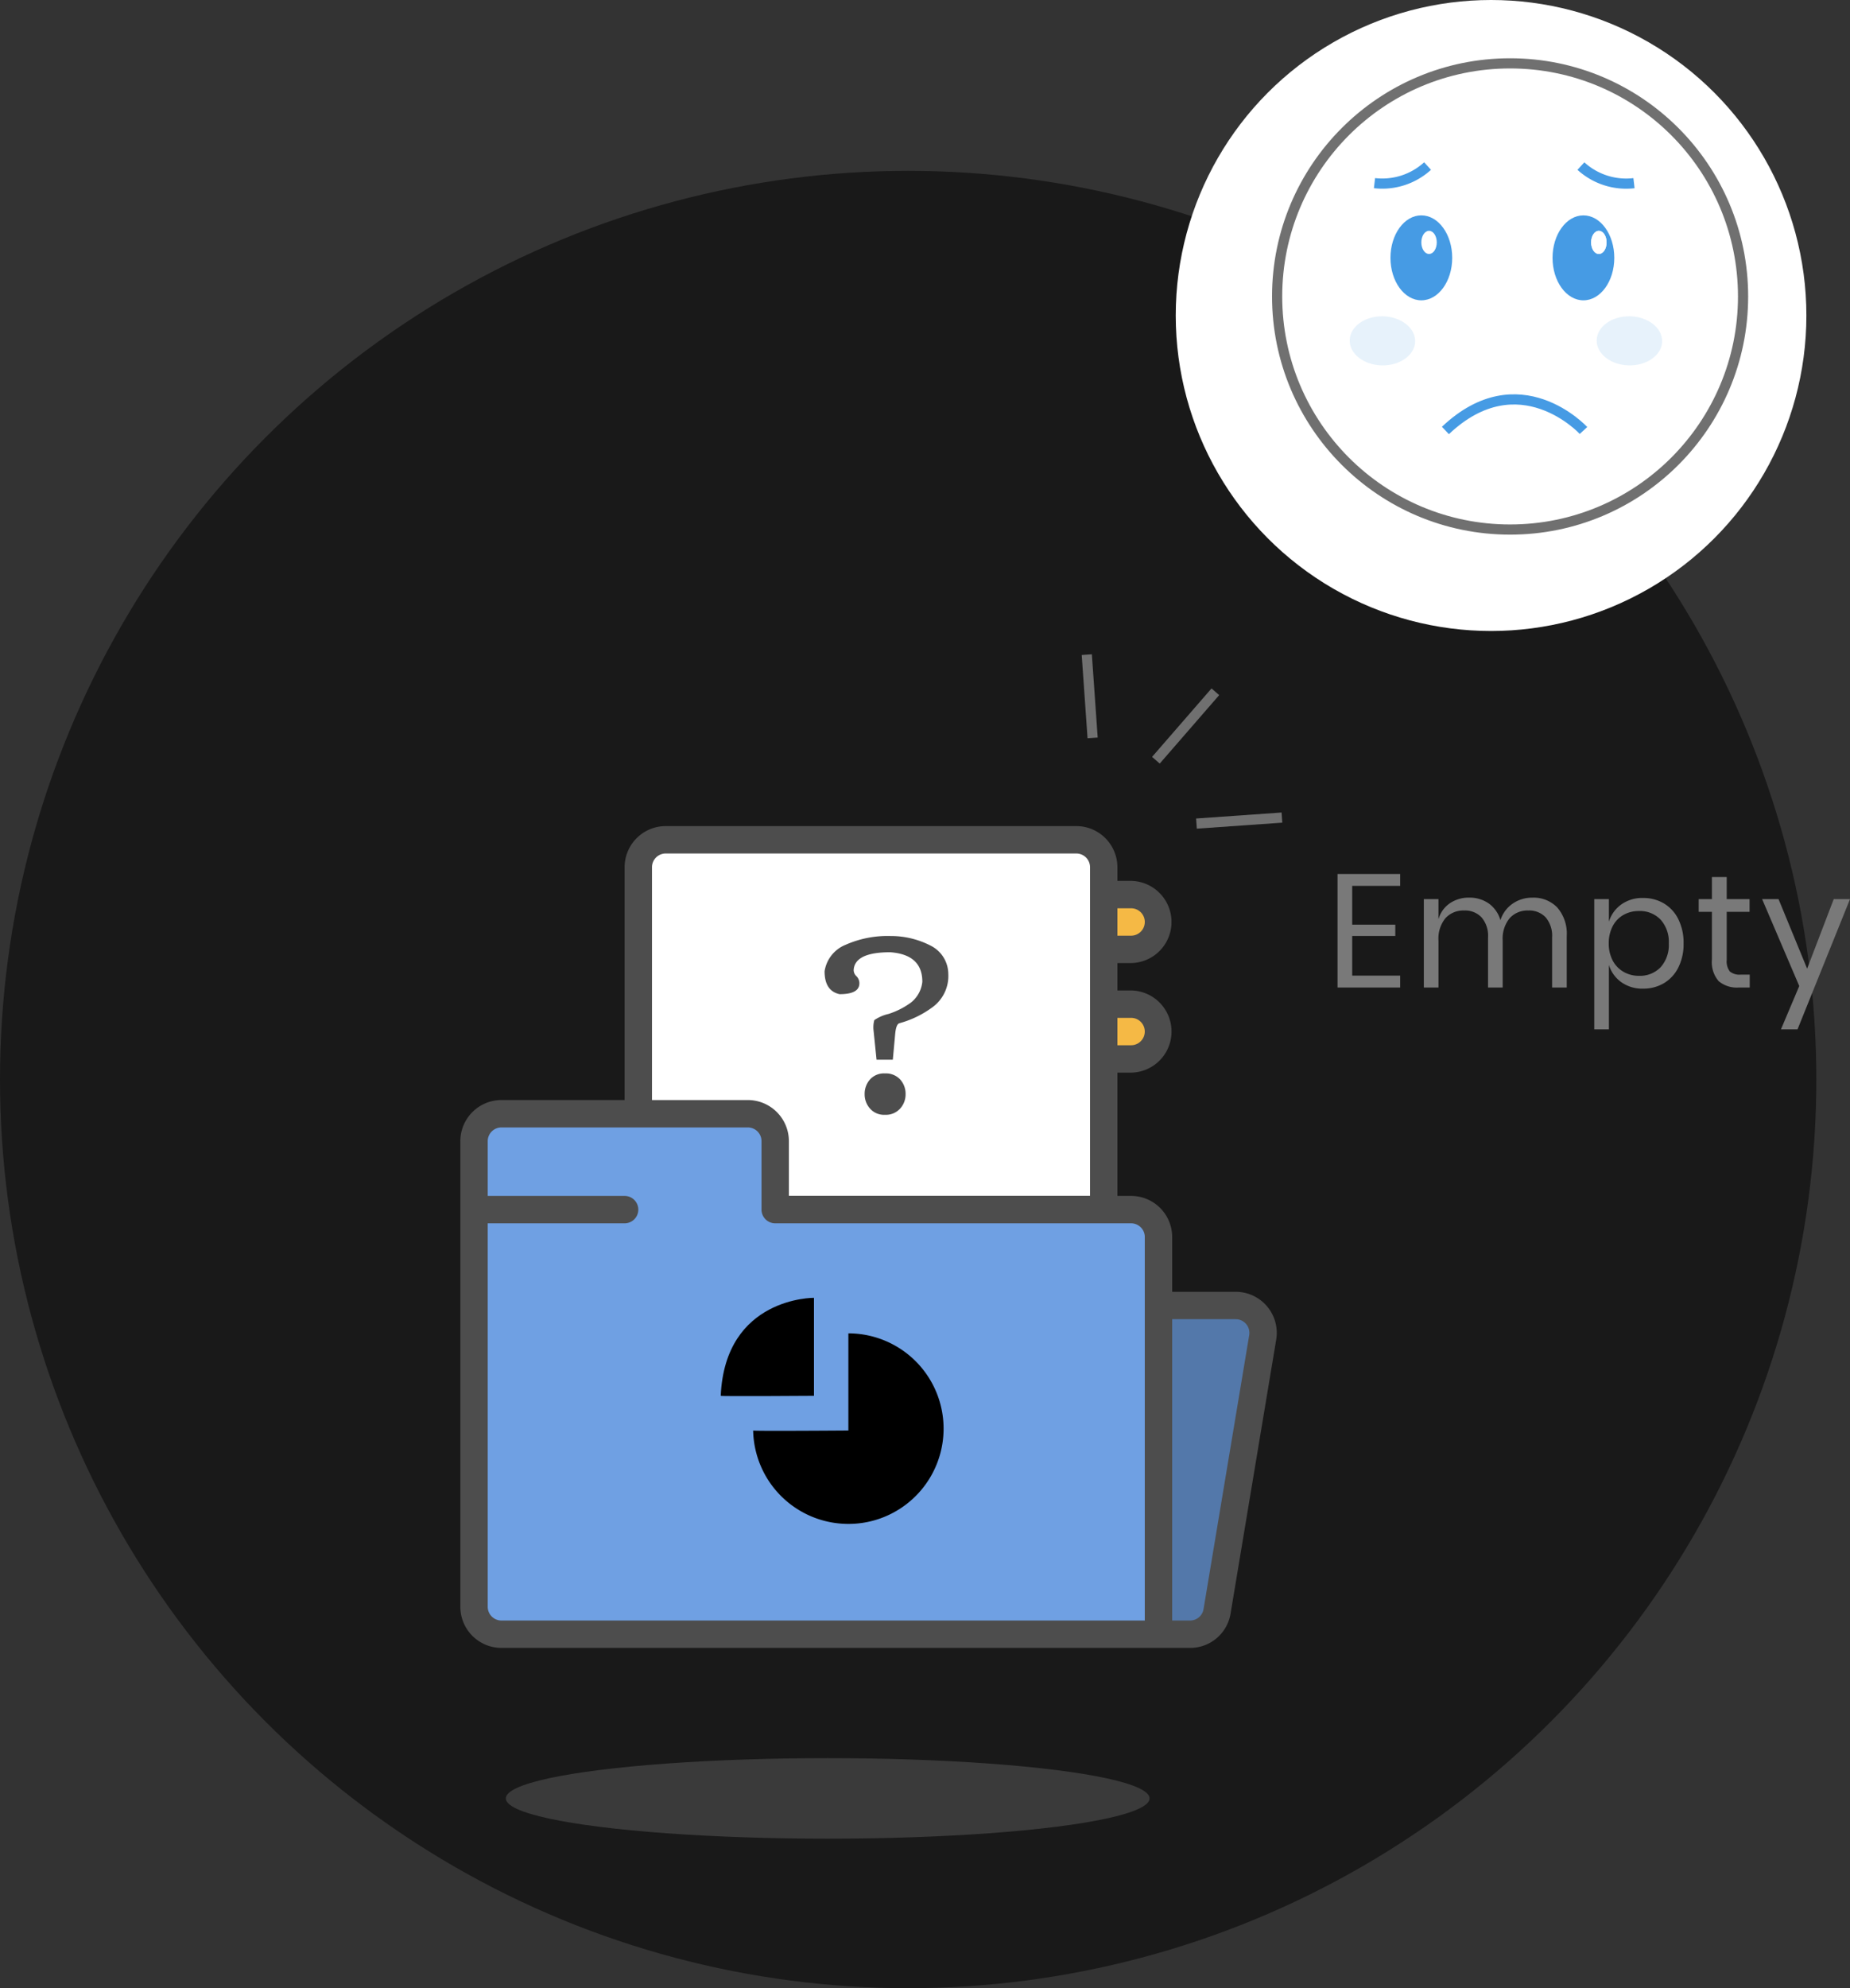 <svg xmlns="http://www.w3.org/2000/svg" xmlns:xlink="http://www.w3.org/1999/xlink" width="181.929" height="195.411" viewBox="0 0 181.929 195.411">
  <rect x="0" y="0" width="181.929" height="195.411" fill="#333333" stroke="none"/>
  <defs>
    <linearGradient id="linear-gradient" x1="0.5" x2="0.5" y2="0.802" gradientUnits="objectBoundingBox">
      <stop offset="0" stopColor="#f0f0f0"/>
      <stop offset="1" stopColor="#fff"/>
    </linearGradient>
    <linearGradient id="linear-gradient-2" x1="0.5" x2="1" y2="0.774" gradientUnits="objectBoundingBox">
      <stop offset="0" stopColor="#fff" stopOpacity="0.788"/>
      <stop offset="1" stopColor="#fff"/>
    </linearGradient>
  </defs>
  <g id="Group_45918" data-name="Group 45918" transform="translate(-264 -1427.443)">
    <g id="Group_45900" data-name="Group 45900" transform="translate(-12 -2.556)">
      <circle id="Ellipse_2190" data-name="Ellipse 2190" cx="89.309" cy="89.309" r="89.309" transform="translate(276 1446.792)" opacity="0.508" fill="url(#linear-gradient)"/>
      <path id="Path_51076" data-name="Path 51076" d="M2.462-8.7v3.814H6.7v1.108H2.462V.117H7.179V1.288H1.022V-9.87H7.179V-8.7ZM20.188-7.543a3.218,3.218,0,0,1,2.445.973,3.922,3.922,0,0,1,.926,2.809V1.288h-1.44V-3.634A2.8,2.8,0,0,0,21.494-5.6a2.216,2.216,0,0,0-1.717-.681,2.36,2.36,0,0,0-1.828.752,3.164,3.164,0,0,0-.688,2.208V1.288H15.82V-3.634A2.778,2.778,0,0,0,15.187-5.6a2.221,2.221,0,0,0-1.709-.681,2.379,2.379,0,0,0-1.844.752,3.164,3.164,0,0,0-.688,2.208V1.288H9.505V-7.4h1.44v1.978A2.823,2.823,0,0,1,12.077-7a3.291,3.291,0,0,1,1.875-.546,3.3,3.3,0,0,1,1.923.562,3.057,3.057,0,0,1,1.163,1.654,3.141,3.141,0,0,1,1.219-1.638A3.369,3.369,0,0,1,20.188-7.543Zm10.873.032a3.938,3.938,0,0,1,2.057.538,3.712,3.712,0,0,1,1.417,1.551,5.179,5.179,0,0,1,.514,2.374,5.13,5.13,0,0,1-.514,2.366A3.722,3.722,0,0,1,33.119.861a3.938,3.938,0,0,1-2.057.538A3.539,3.539,0,0,1,28.917.758,3.257,3.257,0,0,1,27.706-.928V5.4h-1.44V-7.4h1.44v2.216a3.257,3.257,0,0,1,1.211-1.686A3.539,3.539,0,0,1,31.061-7.512ZM30.65-6.23a3.014,3.014,0,0,0-1.519.388,2.675,2.675,0,0,0-1.06,1.116,3.575,3.575,0,0,0-.38,1.678,3.527,3.527,0,0,0,.38,1.67,2.738,2.738,0,0,0,1.06,1.116,2.967,2.967,0,0,0,1.519.4,2.809,2.809,0,0,0,2.145-.847,3.265,3.265,0,0,0,.8-2.334,3.265,3.265,0,0,0-.8-2.334A2.809,2.809,0,0,0,30.65-6.23ZM41.555.022V1.288H40.478A2.763,2.763,0,0,1,38.492.655a2.859,2.859,0,0,1-.657-2.121V-6.151h-1.3V-7.4h1.3V-9.569h1.456V-7.4h2.247v1.25H39.291v4.716A1.625,1.625,0,0,0,39.6-.287a1.486,1.486,0,0,0,1.068.309ZM44.388-7.4,47.2-.564,49.816-7.4h1.6L46.255,5.4h-1.63l1.8-4.257L42.773-7.4Z" transform="translate(406.514 1525.769)" fill="#797979"/>
      <g id="Group_45530" data-name="Group 45530" transform="translate(382.874 1494.341)">
        <path id="Path_49348" data-name="Path 49348" d="M0,8.422V0" transform="matrix(0.07, 0.998, -0.998, 0.07, 19.191, 16.015)" fill="none" stroke="#707070" strokeLinecap="round" strokeWidth="2"/>
        <path id="Path_49349" data-name="Path 49349" d="M6.3,6.3,0,0" transform="matrix(0.07, 0.998, -0.998, 0.07, 12.644, 3.649)" fill="none" stroke="#707070" strokeLinecap="round" strokeWidth="2"/>
        <path id="Path_49350" data-name="Path 49350" d="M8.2,0H0" transform="matrix(0.07, 0.998, -0.998, 0.07, 0, 0)" fill="none" stroke="#707070" strokeLinecap="round" strokeWidth="2"/>
      </g>
      <ellipse id="Ellipse_2191" data-name="Ellipse 2191" cx="31.654" cy="3.957" rx="31.654" ry="3.957" transform="translate(325.742 1602.8)" fill="#989898" opacity="0.263"/>
      <ellipse id="Ellipse_2192" data-name="Ellipse 2192" cx="31.009" cy="31.009" rx="31.009" ry="31.009" transform="translate(391.622 1429.999)" fill="#fff"/>
      <g id="Group_43896" data-name="Group 43896" transform="translate(400.593 1435.226)">
        <g id="Ellipse_2086" data-name="Ellipse 2086" transform="translate(0 0)" fill="#fff" stroke="#707070" strokeWidth="2">
          <ellipse cx="23.91" cy="23.91" rx="23.91" ry="23.91" stroke="none"/>
          <ellipse cx="23.91" cy="23.91" rx="22.91" ry="22.91" fill="none"/>
        </g>
        <g id="Group_43332" data-name="Group 43332" transform="translate(28.084 11.096)">
          <ellipse id="Ellipse_2095" data-name="Ellipse 2095" cx="3.036" cy="4.175" rx="3.036" ry="4.175" transform="translate(0 4.845)" fill="#469be4"/>
          <ellipse id="Ellipse_2096" data-name="Ellipse 2096" cx="0.759" cy="1.139" rx="0.759" ry="1.139" transform="translate(3.795 6.363)" fill="#fff"/>
          <path id="Path_49345" data-name="Path 49345" d="M0,.038a6.606,6.606,0,0,1,5.219,1.68" transform="translate(8.009 1.718) rotate(180)" fill="none" stroke="#469be4" strokeLinecap="round" strokeWidth="1.5"/>
          <ellipse id="Ellipse_2100" data-name="Ellipse 2100" cx="0.759" cy="1.139" rx="0.759" ry="1.139" transform="translate(3.795 6.363)" fill="#fff"/>
        </g>
        <ellipse id="Ellipse_2099" data-name="Ellipse 2099" cx="3.036" cy="4.175" rx="3.036" ry="4.175" transform="translate(12.145 15.94)" fill="#469be4"/>
        <path id="Path_49346" data-name="Path 49346" d="M5.22.038A6.608,6.608,0,0,0,0,1.718" transform="translate(15.795 12.811) rotate(180)" fill="none" stroke="#469be4" strokeLinecap="round" strokeWidth="1.5"/>
        <ellipse id="Ellipse_2097" data-name="Ellipse 2097" cx="2.413" cy="3.218" rx="2.413" ry="3.218" transform="matrix(0.017, -1, 1, 0.017, 32.384, 30.632)" fill="#469be4" opacity="0.126"/>
        <ellipse id="Ellipse_2101" data-name="Ellipse 2101" cx="0.759" cy="1.139" rx="0.759" ry="1.139" transform="translate(15.181 17.458)" fill="#fff"/>
        <path id="Path_49347" data-name="Path 49347" d="M0,0S6.324,6.872,13.579,0" transform="translate(31.128 37.083) rotate(180)" fill="none" stroke="#469be4" strokeLinecap="round" strokeWidth="1.5"/>
        <ellipse id="Ellipse_2102" data-name="Ellipse 2102" cx="2.413" cy="3.218" rx="2.413" ry="3.218" transform="matrix(0.017, -1, 1, 0.017, 8.095, 30.632)" fill="#469be4" opacity="0.126"/>
      </g>
      <g id="folder" transform="translate(321.271 1511.193)">
        <path id="Path_52028" data-name="Path 52028" d="M148.517,8H108.132a2.692,2.692,0,0,0-2.692,2.692V44.347h45.77V10.692A2.692,2.692,0,0,0,148.517,8Z" transform="translate(-87.94 -6.654)" fill="#fff"/>
        <g id="Group_45896" data-name="Group 45896" transform="translate(63.27 6.731)">
          <path id="Path_52029" data-name="Path 52029" d="M380.132,45.385H377.44V40h2.692a2.692,2.692,0,0,1,2.692,2.692h0A2.692,2.692,0,0,1,380.132,45.385Z" transform="translate(-377.44 -40)" fill="#f5b945"/>
          <path id="Path_52030" data-name="Path 52030" d="M380.132,109.385H377.44V104h2.692a2.692,2.692,0,0,1,2.692,2.692h0A2.692,2.692,0,0,1,380.132,109.385Z" transform="translate(-377.44 -93.231)" fill="#f5b945"/>
        </g>
        <g id="Group_45897" data-name="Group 45897" transform="translate(16.154)">
          <path id="Path_52031" data-name="Path 52031" d="M147.248,16.154H145.9V13.462h1.346a4.039,4.039,0,0,0,0-8.077H145.9V4.039A4.043,4.043,0,0,0,141.864,0H101.479A4.043,4.043,0,0,0,97.44,4.039V37.693a1.346,1.346,0,0,0,1.346,1.346h45.77a1.346,1.346,0,0,0,1.346-1.346V24.231h1.346a4.039,4.039,0,0,0,0-8.077Zm0-8.077a1.346,1.346,0,0,1,0,2.692H145.9V8.077Zm-4.039,28.27H100.132V4.039a1.348,1.348,0,0,1,1.346-1.346h40.385a1.348,1.348,0,0,1,1.346,1.346V36.347Zm4.039-14.808H145.9V18.846h1.346a1.346,1.346,0,0,1,0,2.692Z" transform="translate(-97.44)" fill="#4d4d4d"/>
        </g>
        <path id="Path_52034" data-name="Path 52034" d="M74.056,177.423h-35v-6.731A2.692,2.692,0,0,0,36.363,168H12.132a2.692,2.692,0,0,0-2.692,2.692v45.77a2.692,2.692,0,0,0,2.692,2.692H76.748V180.116A2.692,2.692,0,0,0,74.056,177.423Z" transform="translate(-8.094 -139.73)" fill="#6fa0e3"/>
        <path id="Path_52035" data-name="Path 52035" d="M412.544,312.308h-3.1V280h7.591a2.693,2.693,0,0,1,2.656,3.135L415.2,310.059A2.694,2.694,0,0,1,412.544,312.308Z" transform="translate(-340.785 -232.884)" fill="#5378aa"/>
        <path id="Path_52036" data-name="Path 52036" d="M80.768,180.275a4.038,4.038,0,0,0-3.083-1.428H71.441v-5.385a4.043,4.043,0,0,0-4.039-4.039H33.748v-5.385A4.043,4.043,0,0,0,29.71,160H5.479a4.043,4.043,0,0,0-4.039,4.039v45.77a4.043,4.043,0,0,0,4.039,4.039H73.2a4.024,4.024,0,0,0,3.983-3.375l4.488-26.924A4.033,4.033,0,0,0,80.768,180.275ZM4.132,209.809V172.116H17.594a1.346,1.346,0,0,0,0-2.692H4.132v-5.385a1.348,1.348,0,0,1,1.346-1.346H29.71a1.347,1.347,0,0,1,1.346,1.346v6.731a1.346,1.346,0,0,0,1.346,1.346h35a1.348,1.348,0,0,1,1.346,1.346v37.693H5.479A1.348,1.348,0,0,1,4.132,209.809Zm70.394.222a1.34,1.34,0,0,1-1.327,1.124H71.441V181.539h6.245a1.348,1.348,0,0,1,1.33,1.567Z" transform="translate(-1.44 -133.076)" fill="#4d4d4d"/>
      </g>
      <g id="Group_45898" data-name="Group 45898" transform="translate(346.877 1557.552)">
        <path id="Path_47829" data-name="Path 47829" d="M612.139,2377.6v-9.632s-8.74-.084-9.169,9.632C602.973,2377.666,612.139,2377.6,612.139,2377.6Z" transform="translate(-602.97 -2367.965)" fill="url(#linear-gradient-2)"/>
        <path id="Subtraction_21" data-name="Subtraction 21" d="M9.363,18.728A9.365,9.365,0,0,1,0,9.554c.114.017.95.026,2.417.026,2.793,0,6.919-.031,6.946-.031V0a9.366,9.366,0,0,1,3.645,17.993A9.3,9.3,0,0,1,9.363,18.728Z" transform="translate(3.188 3.497)" fill="url(#linear-gradient-2)"/>
      </g>
      <path id="Path_52037" data-name="Path 52037" d="M7.873,3.835A1.836,1.836,0,0,1,6.4,3.222a2.1,2.1,0,0,1-.528-1.416A2.132,2.132,0,0,1,6.393.369a1.844,1.844,0,0,1,1.479-.6,1.9,1.9,0,0,1,1.5.6A2.1,2.1,0,0,1,9.9,1.806a2.074,2.074,0,0,1-.539,1.421A1.888,1.888,0,0,1,7.873,3.835ZM3.413-8.021q-1.479-.317-1.479-2.251a3.348,3.348,0,0,1,2.06-2.6,10.215,10.215,0,0,1,4.438-.866,8.533,8.533,0,0,1,3.989.977A3.134,3.134,0,0,1,14.1-10.018,3.8,3.8,0,0,1,12.49-6.7,9.779,9.779,0,0,1,9.3-5.168Q8.95-5.084,8.866-4l-.222,2.42h-1.6l-.306-2.98a2.774,2.774,0,0,1,.085-.909,4.05,4.05,0,0,1,1.395-.608,7.647,7.647,0,0,0,2.208-1.12,2.98,2.98,0,0,0,1.12-2.045q0-2.673-3.159-2.9-3.476,0-3.593,1.733a.825.825,0,0,0,.28.629.978.978,0,0,1,.28.756Q5.294-8.021,3.413-8.021Z" transform="translate(355.156 1535.733)" fill="#4d4d4d"/>
    </g>
  </g>
</svg>
